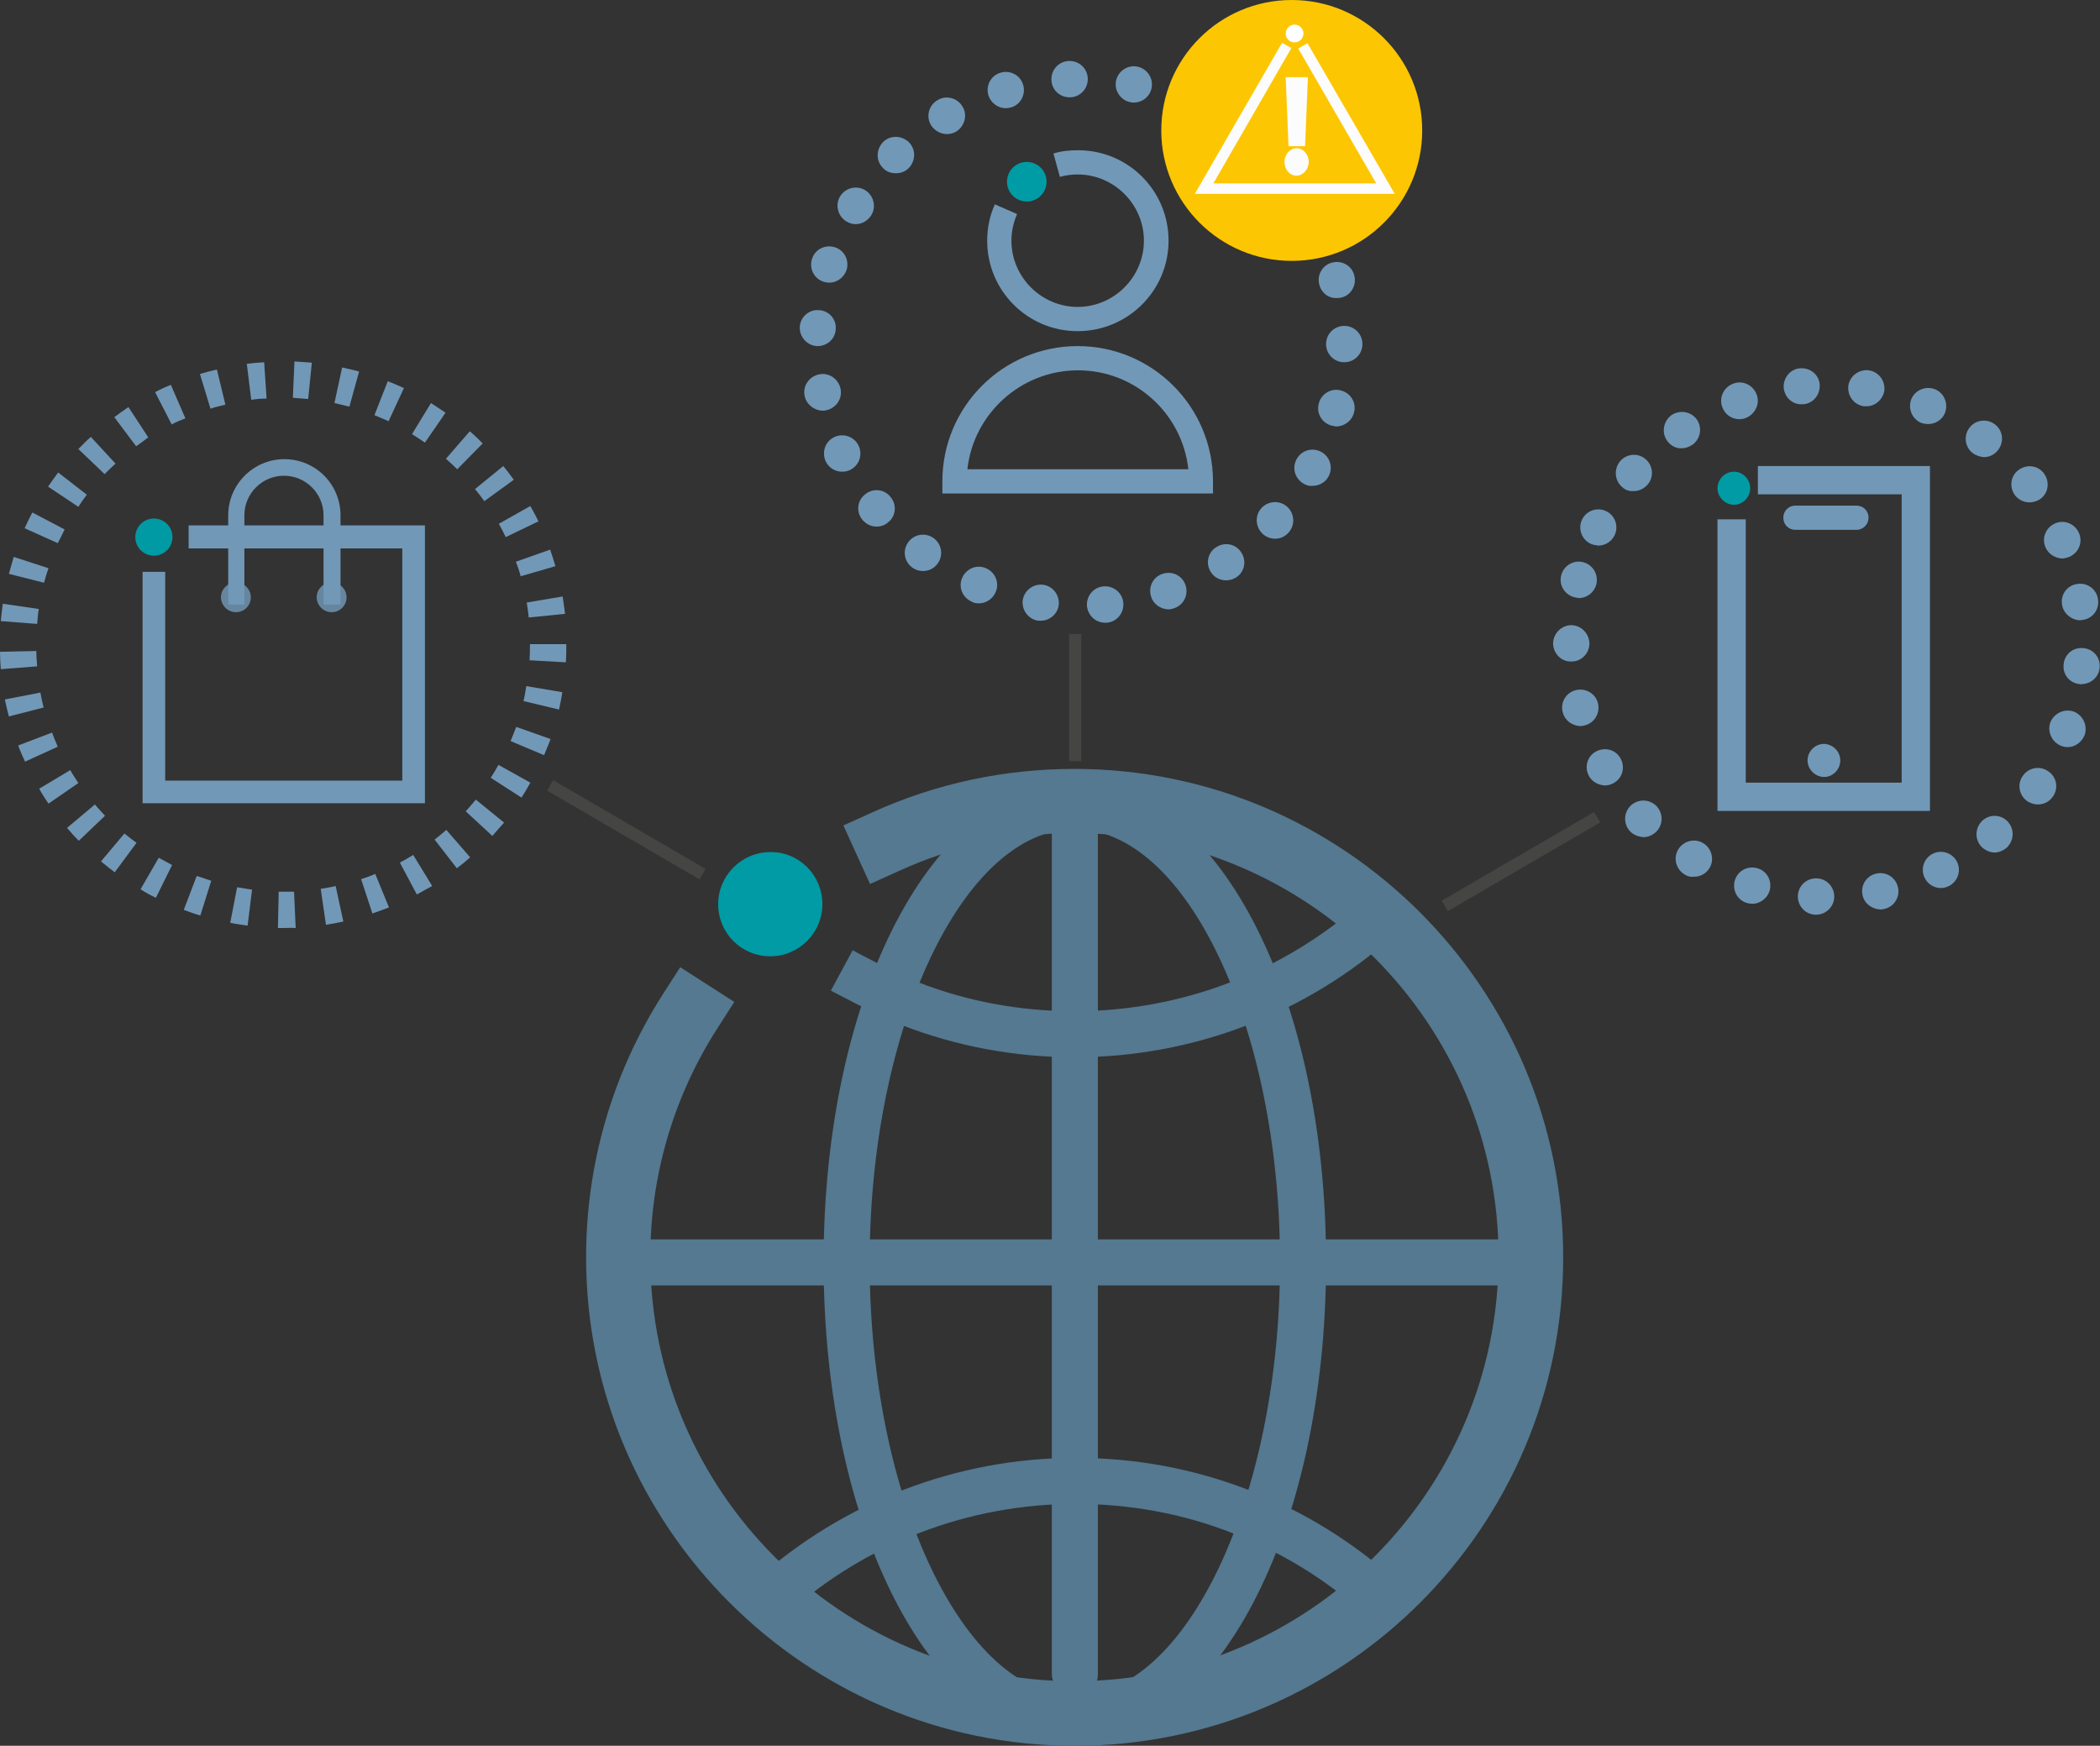<?xml version="1.0" encoding="UTF-8"?> <!-- Generator: Adobe Illustrator 24.0.2, SVG Export Plug-In . SVG Version: 6.00 Build 0) --> <svg xmlns="http://www.w3.org/2000/svg" xmlns:xlink="http://www.w3.org/1999/xlink" id="Layer_1" x="0px" y="0px" viewBox="0 0 519.9 432.3" style="enable-background:new 0 0 519.9 432.3;" xml:space="preserve"><rect x="0" y="0" width="519.9" height="432.3" fill="#333333" stroke="none"/> <style type="text/css"> .st0{fill:#7298B7;} .st1{fill:#009BA5;} .st2{fill:#547991;} .st3{opacity:0.82;} .st4{fill:none;} .st5{fill:#009AA4;} .st6{opacity:0.48;} .st7{fill:#575756;} .st8{fill:#009CA6;} .st9{fill:#FDC603;} .st10{fill:#FCFCFC;} .st11{fill:#FFFFFF;} </style> <g> <g> <g> <path class="st0" d="M449.4,226.5c-2.5-0.1-4.4-2.2-4.3-4.7l0,0c0.1-2.5,2.2-4.4,4.7-4.3l0,0c2.5,0.1,4.4,2.2,4.3,4.7l0,0 c-0.1,2.4-2.1,4.3-4.5,4.3l0,0C449.5,226.5,449.4,226.5,449.4,226.5z M461.1,221.6c-0.5-2.4,1-4.8,3.5-5.3l0,0 c2.4-0.5,4.8,1,5.3,3.5l0,0c0.5,2.4-1,4.8-3.5,5.3l0,0c-0.3,0.1-0.6,0.1-0.9,0.1l0,0C463.4,225.1,461.5,223.7,461.1,221.6z M432.5,223.6c-2.4-0.7-3.7-3.2-3-5.6l0,0c0.7-2.4,3.2-3.7,5.6-3l0,0c2.4,0.7,3.7,3.2,3,5.6l0,0c-0.6,1.9-2.4,3.2-4.3,3.2l0,0 C433.4,223.8,433,223.7,432.5,223.6z M476.5,217.4c-1.1-2.2-0.2-4.9,2-6l0,0c2.2-1.1,4.9-0.2,6,2l0,0c1.1,2.2,0.2,4.9-2,6l0,0 c-0.6,0.3-1.3,0.5-2,0.5l0,0C478.9,219.9,477.3,219,476.5,217.4z M417,216.5c-2.1-1.3-2.8-4.1-1.5-6.2l0,0 c1.3-2.1,4.1-2.8,6.2-1.5l0,0c2.1,1.3,2.8,4.1,1.5,6.2l0,0c-0.9,1.4-2.3,2.1-3.8,2.1l0,0C418.5,217.2,417.7,217,417,216.5z M490.4,209.5c-1.6-1.9-1.4-4.7,0.5-6.4l0,0c1.9-1.6,4.7-1.4,6.3,0.5l0,0c1.6,1.9,1.4,4.7-0.5,6.4l0,0l0,0l0,0 c-0.9,0.7-1.9,1.1-2.9,1.1l0,0C492.6,211.1,491.3,210.5,490.4,209.5z M403.6,205.9c-1.7-1.8-1.7-4.6,0.1-6.4l0,0 c1.8-1.7,4.6-1.7,6.4,0.1l0,0c1.7,1.8,1.7,4.6-0.1,6.4l0,0c-0.9,0.8-2,1.3-3.1,1.3l0,0C405.7,207.2,404.5,206.8,403.6,205.9z M501.9,198.4c-2-1.4-2.6-4.2-1.1-6.3l0,0c1.4-2,4.2-2.6,6.3-1.1l0,0c2.1,1.4,2.6,4.2,1.1,6.3l0,0l0,0l0,0 c-0.9,1.3-2.3,1.9-3.7,1.9l0,0C503.6,199.2,502.7,198.9,501.9,198.4z M393.4,192.2c-1.2-2.2-0.5-4.9,1.7-6.1l0,0 c2.2-1.2,4.9-0.5,6.1,1.7l0,0c1.2,2.2,0.5,4.9-1.7,6.1l0,0c-0.7,0.4-1.5,0.6-2.2,0.6l0,0C395.7,194.4,394.2,193.6,393.4,192.2z M510.3,184.7c-2.3-0.9-3.5-3.5-2.7-5.8l0,0c0.9-2.3,3.5-3.5,5.8-2.7l0,0c2.3,0.9,3.5,3.5,2.7,5.8l0,0c-0.7,1.8-2.4,3-4.2,3l0,0 C511.3,185,510.8,184.9,510.3,184.7z M386.9,176.4L386.9,176.4L386.9,176.4c-0.7-2.4,0.8-4.9,3.2-5.5l0,0 c2.4-0.6,4.9,0.8,5.5,3.2l0,0c0.6,2.4-0.8,4.9-3.2,5.5l0,0c-0.4,0.1-0.8,0.2-1.2,0.2l0,0C389.2,179.7,387.4,178.4,386.9,176.4z M514.9,169.4c-2.5-0.2-4.3-2.4-4-4.9l0,0c0.2-2.5,2.4-4.3,4.9-4l0,0c2.5,0.2,4.3,2.4,4,4.9l0,0c-0.2,2.3-2.2,4-4.5,4l0,0 C515.2,169.5,515.1,169.5,514.9,169.4z M384.5,159.4L384.5,159.4L384.5,159.4c0-2.5,2-4.5,4.4-4.6l0,0c2.5,0,4.5,2,4.6,4.5l0,0 c0,2.5-2,4.5-4.4,4.5l0,0c0,0,0,0-0.1,0l0,0C386.6,163.9,384.6,161.9,384.5,159.4z M510.5,149.7L510.5,149.7 c-0.4-2.5,1.3-4.8,3.8-5.1l0,0c2.4-0.4,4.8,1.3,5.1,3.8l0,0c0.4,2.5-1.3,4.8-3.8,5.1l0,0c-0.2,0-0.5,0.1-0.7,0.1l0,0 C512.8,153.5,510.8,151.9,510.5,149.7z M389.8,147.9c-2.4-0.6-3.9-3-3.3-5.4l0,0c0.6-2.4,3-3.9,5.4-3.3l0,0 c2.4,0.6,3.9,3,3.3,5.5l0,0c-0.5,2-2.3,3.4-4.4,3.4l0,0C390.5,148,390.2,148,389.8,147.9z M506.4,135.5c-1-2.3,0.1-4.9,2.4-5.9 l0,0c2.3-1,4.9,0.1,5.9,2.4l0,0c1,2.3-0.1,4.9-2.4,5.9l0,0c-0.6,0.2-1.2,0.4-1.8,0.4l0,0C508.8,138.2,507.1,137.2,506.4,135.5z M393.7,134.6c-2.2-1.1-3.1-3.8-2-6l0,0c1.1-2.2,3.8-3.1,6-2l0,0c2.2,1.1,3.1,3.8,2,6l0,0c-0.8,1.6-2.4,2.5-4,2.5l0,0 C395,135,394.3,134.9,393.7,134.6z M498.9,122.7c-1.5-2-1.2-4.8,0.8-6.3l0,0c2-1.5,4.8-1.2,6.3,0.8l0,0c1.5,2,1.2,4.8-0.8,6.3 l0,0c-0.8,0.6-1.8,0.9-2.8,0.9l0,0C501.1,124.4,499.8,123.8,498.9,122.7z M401.6,120.6c-1.9-1.6-2.1-4.5-0.5-6.4l0,0 c1.6-1.9,4.5-2.1,6.3-0.5l0,0c1.9,1.6,2.1,4.5,0.5,6.3l0,0c-0.9,1-2.1,1.6-3.4,1.6l0,0C403.5,121.7,402.4,121.4,401.6,120.6z M488.4,112.2c-2-1.5-2.3-4.4-0.8-6.3l0,0c1.5-2,4.4-2.3,6.3-0.8l0,0c2,1.5,2.3,4.3,0.8,6.3l0,0c-0.9,1.2-2.2,1.8-3.6,1.8l0,0 C490.2,113.1,489.2,112.8,488.4,112.2z M412.7,109.1c-1.4-2-0.9-4.8,1.1-6.3l0,0c2.1-1.4,4.9-0.9,6.3,1.1l0,0 c1.4,2,0.9,4.9-1.2,6.3l0,0c-0.8,0.5-1.7,0.8-2.5,0.8l0,0C415,111.1,413.6,110.4,412.7,109.1z M475.6,104.7 c-2.3-1-3.3-3.6-2.4-5.9l0,0c1-2.3,3.6-3.3,5.9-2.4l0,0c2.3,1,3.3,3.6,2.4,5.9l0,0c-0.7,1.7-2.4,2.7-4.1,2.7l0,0 C476.8,105,476.2,104.9,475.6,104.7z M426.4,100.8c-0.9-2.3,0.3-4.9,2.7-5.8l0,0c2.3-0.9,4.9,0.3,5.8,2.7l0,0 c0.9,2.3-0.4,4.9-2.7,5.8l0,0c-0.5,0.2-1,0.3-1.6,0.3l0,0C428.7,103.8,427,102.6,426.4,100.8z M461.4,100.6 c-2.5-0.4-4.1-2.7-3.8-5.1l0,0c0.4-2.5,2.7-4.1,5.1-3.8l0,0c2.5,0.4,4.1,2.7,3.8,5.1l0,0c-0.4,2.2-2.3,3.8-4.4,3.8l0,0 C461.9,100.6,461.6,100.6,461.4,100.6z M441.6,96.1c-0.2-2.5,1.6-4.7,4-4.9l0,0c2.5-0.2,4.7,1.5,4.9,4l0,0c0.2,2.5-1.6,4.7-4,4.9 l0,0c-0.1,0-0.3,0-0.4,0l0,0C443.8,100.2,441.9,98.5,441.6,96.1z"></path> </g> <g> <g> <path class="st1" d="M433.3,120.9c0,2.2-1.8,4.1-4,4.1c-2.2,0-4.1-1.9-4.1-4.1c0-2.2,1.8-4.1,4.1-4.1 C431.5,116.8,433.3,118.7,433.3,120.9"></path> </g> <g> <polygon class="st0" points="477.8,200.8 425.2,200.8 425.2,128.6 432.2,128.6 432.2,193.8 470.8,193.8 470.8,122.4 435.2,122.4 435.2,115.4 477.8,115.4 "></polygon> </g> <g> <path class="st0" d="M455.6,188.3c0,2.2-1.8,4.1-4,4.1c-2.2,0-4.1-1.9-4.1-4.1c0-2.2,1.8-4.1,4.1-4.1 C453.8,184.3,455.6,186.1,455.6,188.3"></path> </g> <g> <path class="st0" d="M459.6,131.2h-15.1c-1.7,0-3-1.3-3-3c0-1.7,1.3-3,3-3h15.1c1.7,0,3,1.3,3,3 C462.6,129.8,461.3,131.2,459.6,131.2z"></path> </g> </g> </g> <g> <g> <g> <path class="st1" d="M203.6,223.9c0,7.1-5.8,12.9-12.9,12.9c-7.2,0-12.9-5.8-12.9-12.9c0-7.1,5.8-12.9,12.9-12.9 C197.8,210.9,203.6,216.7,203.6,223.9"></path> </g> </g> <g> <g> <path class="st2" d="M266.1,432.3c-66.7,0-121-54.3-121-121c0-23.2,6.6-45.7,19-65.1l4.3-6.7l13.4,8.6l-4.3,6.7 c-10.8,16.9-16.5,36.4-16.5,56.5c0,57.9,47.1,105,105,105c57.9,0,105-47.1,105-105c0-57.9-47.1-105-105-105 c-15.1,0-29.7,3.1-43.3,9.3l-7.3,3.3l-6.6-14.5l7.3-3.3c15.7-7.1,32.5-10.7,49.9-10.7c66.7,0,121,54.3,121,120.9 C387.1,378.1,332.8,432.3,266.1,432.3"></path> </g> </g> <g> <g> <path class="st2" d="M266.1,420.1c-3.2,0-5.7-2.6-5.7-5.7V200.4c0-3.2,2.6-5.7,5.7-5.7c3.2,0,5.7,2.6,5.7,5.7v214.1 C271.9,417.6,269.3,420.1,266.1,420.1"></path> </g> </g> <g> <g> <path class="st2" d="M373.2,318.3H159.1c-3.2,0-5.7-2.6-5.7-5.7c0-3.1,2.6-5.7,5.7-5.7h214.1c3.2,0,5.7,2.6,5.7,5.7 C378.9,315.7,376.3,318.3,373.2,318.3"></path> </g> </g> <g> <g> <path class="st2" d="M266.1,431.2c-34.9,0-62.2-52.1-62.2-118.7c0-66.5,27.3-118.7,62.2-118.7c34.9,0,62.2,52.1,62.2,118.7 C328.3,379.1,301,431.2,266.1,431.2 M266.1,205.3c-27.5,0-50.8,49.1-50.8,107.3c0,58.1,23.3,107.3,50.8,107.3 c27.5,0,50.8-49.1,50.8-107.3C316.9,254.4,293.7,205.3,266.1,205.3"></path> </g> </g> <g> <g> <path class="st2" d="M342.1,403.6l-4.2-3.8c-9.6-8.7-20.6-15.4-32.6-20.1c-12.4-4.9-25.6-7.3-39-7.3c-26.5,0-51.9,9.7-71.6,27.4 l-4.2,3.8l-7.6-8.5l4.2-3.8c21.8-19.5,49.9-30.3,79.2-30.3c14.9,0,29.4,2.7,43.2,8.1c13.3,5.2,25.4,12.7,36.1,22.3l4.2,3.8 L342.1,403.6z"></path> </g> </g> <g> <g> <path class="st2" d="M266.1,261.8c-14.9,0-29.4-2.7-43.2-8.1c-6-2.4-16.8-8.2-17.2-8.4l5.4-10c0.1,0.1,10.6,5.7,15.9,7.8 c12.4,4.9,25.6,7.3,39,7.3c26.5,0,51.9-9.7,71.6-27.4l7.6,8.5C323.5,251,295.4,261.8,266.1,261.8"></path> </g> </g> </g> <g> <g> <g> <g> <polygon class="st0" points="105.2,198.9 35.3,198.9 35.3,141.6 40.9,141.6 40.9,193.3 99.6,193.3 99.6,135.8 46.7,135.8 46.7,130.1 105.2,130.1 "></polygon> </g> </g> <g> <g> <path class="st0" d="M84.1,149.7h-4v-22.1c0-5.4-4.4-9.8-9.8-9.8c-5.4,0-9.8,4.4-9.8,9.8v22.1h-4v-22.1 c0-7.6,6.2-13.9,13.9-13.9s13.9,6.2,13.9,13.9V149.7z"></path> </g> </g> <g class="st3"> <g> <g> <path class="st0" d="M58.4,151.6c-2,0-3.7-1.7-3.7-3.7c0-2,1.7-3.7,3.7-3.7c2,0,3.7,1.7,3.7,3.7 C62.1,149.9,60.5,151.6,58.4,151.6 M58.4,147.6c-0.2,0-0.3,0.1-0.3,0.3c0,0.2,0.1,0.3,0.3,0.3c0.2,0,0.3-0.1,0.3-0.3 C58.8,147.7,58.6,147.6,58.4,147.6"></path> </g> </g> <g> <g> <rect x="54.7" y="144.2" class="st4" width="7.4" height="7.4"></rect> </g> </g> </g> <g class="st3"> <g> <g> <path class="st0" d="M82.1,151.6c-2,0-3.7-1.7-3.7-3.7c0-2,1.7-3.7,3.7-3.7c2,0,3.7,1.7,3.7,3.7 C85.8,149.9,84.2,151.6,82.1,151.6 M82.1,147.6c-0.2,0-0.3,0.1-0.3,0.3c0,0.2,0.1,0.3,0.3,0.3c0.2,0,0.3-0.1,0.3-0.3 C82.5,147.7,82.3,147.6,82.1,147.6"></path> </g> </g> <g> <g> <rect x="78.4" y="144.2" class="st4" width="7.4" height="7.4"></rect> </g> </g> </g> <g> <g> <path class="st5" d="M42.7,133c0,2.5-2,4.6-4.6,4.6c-2.5,0-4.6-2-4.6-4.6c0-2.5,2-4.6,4.6-4.6C40.6,128.4,42.7,130.4,42.7,133"></path> </g> </g> </g> <g> <g> <path class="st0" d="M70.1,229.8c-0.4,0-0.9,0-1.3,0l0.2-9c1.3,0,2.5,0,3.8,0l0.4,9C72.1,229.7,71.1,229.8,70.1,229.8z M61.3,229.2c-1.4-0.2-2.9-0.4-4.3-0.7l1.7-8.8c1.2,0.2,2.5,0.4,3.7,0.6L61.3,229.2z M80.7,229l-1.3-8.9 c1.2-0.2,2.5-0.4,3.7-0.7l1.9,8.8C83.5,228.5,82.1,228.8,80.7,229z M49.6,226.7c-1.4-0.4-2.8-0.9-4.1-1.4l3.2-8.4 c1.2,0.4,2.4,0.8,3.6,1.2L49.6,226.7z M92.2,226.2l-2.8-8.5c1.2-0.4,2.4-0.8,3.5-1.3l3.4,8.3C95,225.2,93.6,225.7,92.2,226.2z M38.6,222.3c-1.3-0.6-2.6-1.3-3.8-2.1l4.5-7.8c1.1,0.6,2.2,1.2,3.3,1.8L38.6,222.3z M103.2,221.5l-4.2-7.9 c1.1-0.6,2.2-1.2,3.3-1.9l4.7,7.7C105.7,220.1,104.4,220.8,103.2,221.5z M28.4,216c-1.2-0.9-2.3-1.8-3.4-2.7l5.8-6.9 c1,0.8,2,1.6,3,2.3L28.4,216z M113.1,215l-5.5-7.1c1-0.8,2-1.6,2.9-2.4l5.9,6.8C115.4,213.2,114.3,214.1,113.1,215z M19.5,208.2 c-1-1-2-2.1-2.9-3.2l6.9-5.8c0.8,1,1.7,1.9,2.5,2.8L19.5,208.2z M121.9,207l-6.6-6.1c0.8-0.9,1.7-1.9,2.5-2.9l7,5.7 C123.8,204.8,122.8,205.9,121.9,207z M12,199c-0.8-1.2-1.6-2.4-2.3-3.7l7.7-4.6c0.6,1.1,1.3,2.1,2,3.2L12,199z M129.1,197.5 l-7.6-4.9c0.7-1.1,1.3-2.1,1.9-3.2l7.9,4.4C130.6,195.1,129.9,196.3,129.1,197.5z M6.2,188.6c-0.6-1.3-1.2-2.6-1.7-4l8.4-3.2 c0.4,1.2,0.9,2.3,1.4,3.5L6.2,188.6z M134.7,187l-8.3-3.5c0.5-1.1,0.9-2.3,1.4-3.5l8.5,3C135.8,184.4,135.2,185.7,134.7,187z M2.2,177.4c-0.4-1.4-0.7-2.8-1-4.2l8.8-1.7c0.2,1.2,0.5,2.5,0.8,3.7L2.2,177.4z M138.4,175.7l-8.8-2.1c0.3-1.2,0.5-2.5,0.7-3.7 l8.9,1.5C139,172.9,138.7,174.3,138.4,175.7z M0.2,165.7c-0.1-1.4-0.2-2.9-0.2-4.3l9-0.2c0,1.3,0.1,2.5,0.2,3.8L0.2,165.7z M140.1,164l-9-0.5c0.1-1.3,0.1-2.5,0.1-3.8l0-0.2h9l0,0.2C140.2,161.1,140.2,162.5,140.1,164z M9.2,154.5l-9-0.7 c0.1-1.4,0.3-2.9,0.5-4.3l8.9,1.3C9.4,152,9.3,153.3,9.2,154.5z M130.9,152.9c-0.1-1.2-0.3-2.5-0.5-3.7l8.9-1.5 c0.2,1.4,0.4,2.9,0.6,4.3L130.9,152.9z M10.9,144.3l-8.7-2.2c0.4-1.4,0.8-2.8,1.2-4.2l8.6,2.8C11.6,141.9,11.2,143.1,10.9,144.3 z M128.9,142.7c-0.3-1.2-0.7-2.4-1.2-3.6l8.5-3c0.5,1.4,0.9,2.7,1.3,4.1L128.9,142.7z M14.3,134.5l-8.2-3.7 c0.6-1.3,1.2-2.6,1.9-3.9l8,4.2C15.4,132.3,14.9,133.4,14.3,134.5z M125.2,133c-0.5-1.1-1.1-2.2-1.7-3.3l7.8-4.4 c0.7,1.3,1.4,2.5,2,3.8L125.2,133z M19.4,125.5l-7.5-5c0.8-1.2,1.7-2.4,2.5-3.5l7.1,5.5C20.8,123.4,20.1,124.4,19.4,125.5z M119.9,124.1c-0.7-1-1.5-2-2.3-3l7-5.7c0.9,1.1,1.8,2.3,2.6,3.4L119.9,124.1z M25.9,117.4l-6.5-6.2c1-1,2-2.1,3.1-3l6.1,6.6 C27.7,115.6,26.8,116.5,25.9,117.4z M113.2,116.2c-0.9-0.9-1.8-1.7-2.8-2.6l5.9-6.8c1.1,0.9,2.1,1.9,3.2,3L113.2,116.2z M33.7,110.5l-5.4-7.2c1.2-0.9,2.3-1.7,3.5-2.5l4.9,7.5C35.7,109.1,34.7,109.8,33.7,110.5z M105.2,109.6c-1-0.7-2.1-1.4-3.2-2.1 l4.7-7.7c1.2,0.8,2.4,1.6,3.6,2.4L105.2,109.6z M42.5,105.1l-4.1-8c1.3-0.7,2.6-1.3,3.9-1.8l3.6,8.3 C44.8,104,43.6,104.5,42.5,105.1z M96.2,104.3c-1.1-0.5-2.3-1-3.5-1.5l3.3-8.4c1.3,0.5,2.7,1.1,4,1.7L96.2,104.3z M52.1,101.2 l-2.6-8.6c1.4-0.4,2.8-0.8,4.2-1.1l2.1,8.7C54.5,100.5,53.3,100.8,52.1,101.2z M86.5,100.7c-1.2-0.3-2.4-0.6-3.7-0.9l1.9-8.8 c1.4,0.3,2.8,0.6,4.2,1L86.5,100.7z M62.2,99l-1.1-8.9c1.4-0.2,2.9-0.3,4.3-0.4l0.6,9C64.7,98.7,63.5,98.8,62.2,99z M76.3,98.8 c-1.2-0.1-2.5-0.2-3.8-0.3l0.4-9c1.4,0.1,2.9,0.2,4.3,0.3L76.3,98.8z"></path> </g> </g> </g> <g class="st6"> <rect x="153.6" y="183.7" transform="matrix(0.503 -0.864 0.864 0.503 -100.54 236.084)" class="st7" width="3" height="43.7"></rect> </g> <g class="st6"> <rect x="264.7" y="157" class="st7" width="3" height="31.5"></rect> </g> <g> <g> <path class="st0" d="M269.1,150.1c-0.2-2.5,1.6-4.7,4.1-4.9l0,0c2.5-0.2,4.7,1.6,4.9,4.1l0,0c0.2,2.5-1.6,4.7-4.1,4.9l0,0l0,0 l0,0c-0.1,0-0.3,0-0.4,0l0,0C271.3,154.2,269.4,152.5,269.1,150.1z M257,153.7L257,153.7L257,153.7c-2.5-0.4-4.1-2.7-3.8-5.1l0,0 c0.4-2.5,2.7-4.1,5.1-3.8l0,0c2.5,0.4,4.1,2.7,3.8,5.1l0,0c-0.3,2.2-2.3,3.8-4.4,3.8l0,0C257.4,153.7,257.2,153.7,257,153.7z M285,147.8c-0.8-2.4,0.4-4.9,2.8-5.7l0,0c2.4-0.8,4.9,0.4,5.7,2.8l0,0c0.8,2.3-0.4,4.9-2.8,5.7l0,0c-0.5,0.2-1,0.3-1.5,0.3l0,0 C287.4,150.8,285.6,149.7,285,147.8z M240.6,149c-2.3-1-3.4-3.6-2.4-5.9l0,0c1-2.3,3.6-3.4,5.9-2.4l0,0c2.3,1,3.4,3.6,2.4,5.9 l0,0c-0.7,1.7-2.4,2.8-4.1,2.8l0,0C241.7,149.4,241.1,149.3,240.6,149z M299.8,141.7c-1.4-2.1-0.8-4.9,1.3-6.2l0,0 c2.1-1.4,4.9-0.8,6.2,1.3l0,0c1.4,2.1,0.8,4.9-1.3,6.2l0,0c-0.8,0.5-1.6,0.7-2.5,0.7l0,0C302.1,143.7,300.6,143,299.8,141.7z M225.8,140.5c-2-1.5-2.4-4.3-0.9-6.3l0,0c1.5-2,4.3-2.4,6.3-0.9l0,0c2,1.5,2.4,4.3,0.9,6.3l0,0c-0.9,1.2-2.2,1.8-3.6,1.8l0,0 C227.5,141.4,226.6,141.1,225.8,140.5z M312.6,132.2c-1.8-1.7-2-4.5-0.3-6.4l0,0c1.7-1.8,4.5-2,6.4-0.3l0,0 c1.8,1.7,2,4.5,0.3,6.4l0,0c-0.9,1-2.1,1.5-3.3,1.5l0,0C314.6,133.4,313.5,133,312.6,132.2z M213.5,128.7 c-1.6-1.9-1.3-4.8,0.7-6.3l0,0c1.9-1.6,4.8-1.3,6.3,0.7l0,0c1.6,1.9,1.3,4.8-0.7,6.3l0,0c-0.8,0.7-1.8,1-2.8,1l0,0 C215.7,130.4,214.4,129.8,213.5,128.7z M322.8,119.8c-2.2-1.2-3-3.9-1.8-6.1l0,0c1.2-2.2,3.9-3,6.1-1.8l0,0 c2.2,1.2,3,3.9,1.8,6.1l0,0l0,0l0,0c-0.8,1.5-2.4,2.3-3.9,2.3l0,0C324.2,120.4,323.5,120.2,322.8,119.8z M204.4,114.2 c-1-2.3-0.1-4.9,2.2-6l0,0c2.2-1,4.9-0.1,6,2.2l0,0c1,2.3,0.1,4.9-2.2,6l0,0c-0.6,0.3-1.3,0.4-1.9,0.4l0,0 C206.8,116.8,205.2,115.9,204.4,114.2z M329.7,105.4c-2.4-0.6-3.9-3.1-3.2-5.5l0,0c0.6-2.4,3.1-3.9,5.5-3.2l0,0 c2.4,0.6,3.9,3.1,3.2,5.5l0,0l0,0l0,0c-0.5,2-2.4,3.4-4.4,3.4l0,0C330.4,105.5,330,105.5,329.7,105.4z M199.2,98 c-0.5-2.4,1.1-4.8,3.6-5.3l0,0c2.4-0.5,4.8,1.1,5.3,3.6l0,0c0.5,2.4-1.1,4.8-3.6,5.3l0,0c-0.3,0.1-0.6,0.1-0.9,0.1l0,0 C201.5,101.6,199.6,100.1,199.2,98z M332.8,89.7c-2.5,0-4.5-2-4.5-4.5l0,0c0-2.5,2-4.5,4.5-4.5l0,0c2.5,0,4.5,2,4.5,4.5l0,0 C337.3,87.7,335.3,89.7,332.8,89.7L332.8,89.7C332.8,89.7,332.8,89.7,332.8,89.7z M202.3,85.7c-2.5-0.1-4.4-2.3-4.3-4.7l0,0l0,0 l0,0c0.1-2.5,2.3-4.4,4.7-4.2l0,0c2.5,0.1,4.4,2.2,4.2,4.7l0,0c-0.1,2.4-2.1,4.2-4.5,4.2l0,0C202.4,85.7,202.4,85.7,202.3,85.7z M326.6,70.4c-0.6-2.4,0.9-4.9,3.3-5.4l0,0c2.4-0.6,4.9,0.9,5.4,3.3l0,0c0.6,2.4-0.9,4.9-3.3,5.4l0,0c-0.4,0.1-0.7,0.1-1.1,0.1 l0,0C328.9,73.9,327.1,72.5,326.6,70.4z M204,69.8c-2.4-0.7-3.7-3.2-3-5.6l0,0c0.7-2.4,3.2-3.7,5.6-3l0,0c2.4,0.7,3.7,3.2,3,5.6 l0,0c-0.6,1.9-2.4,3.2-4.3,3.2l0,0C204.9,70,204.4,69.9,204,69.8z M321.4,56.5c-1.1-2.2-0.3-4.9,1.9-6.1l0,0 c2.2-1.2,4.9-0.3,6.1,1.9l0,0c1.2,2.2,0.3,4.9-1.9,6.1l0,0c-0.7,0.4-1.4,0.5-2.1,0.5l0,0C323.7,58.9,322.2,58.1,321.4,56.5z M209.5,54.8c-2.1-1.3-2.8-4.1-1.5-6.2l0,0c1.3-2.1,4.1-2.8,6.2-1.5l0,0c2.1,1.3,2.8,4.1,1.5,6.2l0,0c-0.9,1.4-2.3,2.2-3.9,2.2 l0,0C211.1,55.5,210.3,55.3,209.5,54.8z M312.9,44.3c-1.7-1.9-1.5-4.7,0.4-6.4l0,0c1.9-1.7,4.7-1.5,6.4,0.4l0,0 c1.6,1.9,1.5,4.7-0.4,6.4l0,0c-0.9,0.8-1.9,1.1-3,1.1l0,0C315,45.8,313.8,45.3,312.9,44.3z M218.6,41.6c-1.8-1.8-1.7-4.6,0-6.4 l0,0l0,0l0,0c1.8-1.8,4.6-1.7,6.4,0l0,0c1.8,1.8,1.7,4.6,0,6.4l0,0c-0.9,0.9-2,1.3-3.2,1.3l0,0C220.6,42.9,219.4,42.5,218.6,41.6 z M301.7,34.6L301.7,34.6c-2.1-1.4-2.6-4.2-1.2-6.2l0,0c1.4-2.1,4.2-2.6,6.2-1.2l0,0c2.1,1.4,2.6,4.2,1.2,6.2l0,0 c-0.9,1.3-2.3,2-3.7,2l0,0C303.4,35.3,302.5,35.1,301.7,34.6z M230.5,31c-1.3-2.1-0.6-4.9,1.6-6.2l0,0c2.1-1.3,4.9-0.6,6.2,1.6 l0,0c1.3,2.1,0.5,4.9-1.6,6.2l0,0c-0.7,0.4-1.5,0.6-2.3,0.6l0,0C232.9,33.2,231.4,32.4,230.5,31z M293.8,30 c-2.2-1.1-3.2-3.8-2.1-6l0,0c1.1-2.2,3.8-3.2,6-2.1l0,0c2.2,1.1,3.2,3.8,2.1,6l0,0c-0.8,1.6-2.4,2.5-4.1,2.5l0,0 C295.1,30.5,294.5,30.3,293.8,30z M244.7,23.6c-0.7-2.4,0.6-4.9,3-5.6l0,0l0,0l0,0c2.4-0.7,4.9,0.6,5.6,3l0,0 c0.7,2.4-0.6,4.9-3,5.6l0,0c-0.4,0.1-0.9,0.2-1.3,0.2l0,0C247.1,26.8,245.3,25.5,244.7,23.6z M279.8,25.3c-2.4-0.5-4-2.9-3.5-5.3 l0,0c0.5-2.4,2.9-4,5.3-3.5l0,0c2.4,0.5,4,2.9,3.5,5.3l0,0c-0.4,2.1-2.3,3.6-4.4,3.6l0,0C280.4,25.4,280.1,25.4,279.8,25.3z M260.3,19.8c-0.1-2.5,1.8-4.6,4.3-4.7l0,0c2.5-0.1,4.6,1.8,4.7,4.3l0,0c0.1,2.5-1.8,4.6-4.3,4.7l0,0c-0.1,0-0.1,0-0.2,0l0,0 C262.4,24.1,260.4,22.3,260.3,19.8z"></path> </g> <g> <g> <g> <path class="st0" d="M300.3,122.2h-67v-3c0-18.5,15-33.5,33.5-33.5s33.5,15,33.5,33.5V122.2z M239.5,116.2h54.7 c-1.5-13.8-13.2-24.5-27.3-24.5C252.7,91.7,241,102.5,239.5,116.2z"></path> </g> </g> <g> <g> <g> <circle class="st8" cx="254.2" cy="45" r="4.9"></circle> </g> </g> </g> <g> <g> <path class="st0" d="M266.8,82c-12.4,0-22.4-10-22.4-22.4c0-3.1,0.6-6.1,1.9-9l5.5,2.4c-0.9,2.1-1.4,4.3-1.4,6.6 c0,9,7.4,16.4,16.4,16.4c9,0,16.4-7.4,16.4-16.4s-7.4-16.4-16.4-16.4c-1.5,0-3,0.2-4.4,0.6l-1.6-5.8c2-0.6,4-0.8,6.1-0.8 c12.4,0,22.4,10,22.4,22.4S279.2,82,266.8,82z"></path> </g> </g> </g> </g> <g> <g> <circle class="st9" cx="319.8" cy="32.3" r="32.3"></circle> </g> <g> <g> <path class="st10" d="M321,43.5c-1.7,0-3-1.5-3-3.4c0-1.9,1.4-3.4,3-3.4c1.6,0,3,1.5,3,3.4C324,41.9,322.6,43.5,321,43.5z M323.1,36.2H319l-0.7-17.1h5.5L323.1,36.2z"></path> </g> <g> <g> <polygon class="st10" points="345.3,48 295.8,48 317.4,10.6 319.7,11.9 300.4,45.4 340.7,45.4 321.4,12 323.7,10.7 "></polygon> </g> </g> <g> <g> <g> <circle class="st11" cx="320.5" cy="8.3" r="2.2"></circle> </g> </g> </g> </g> </g> <g class="st6"> <rect x="354.8" y="211.8" transform="matrix(0.864 -0.503 0.503 0.864 -56.175 218.51)" class="st7" width="43.7" height="3"></rect> </g> </g> </svg> 
